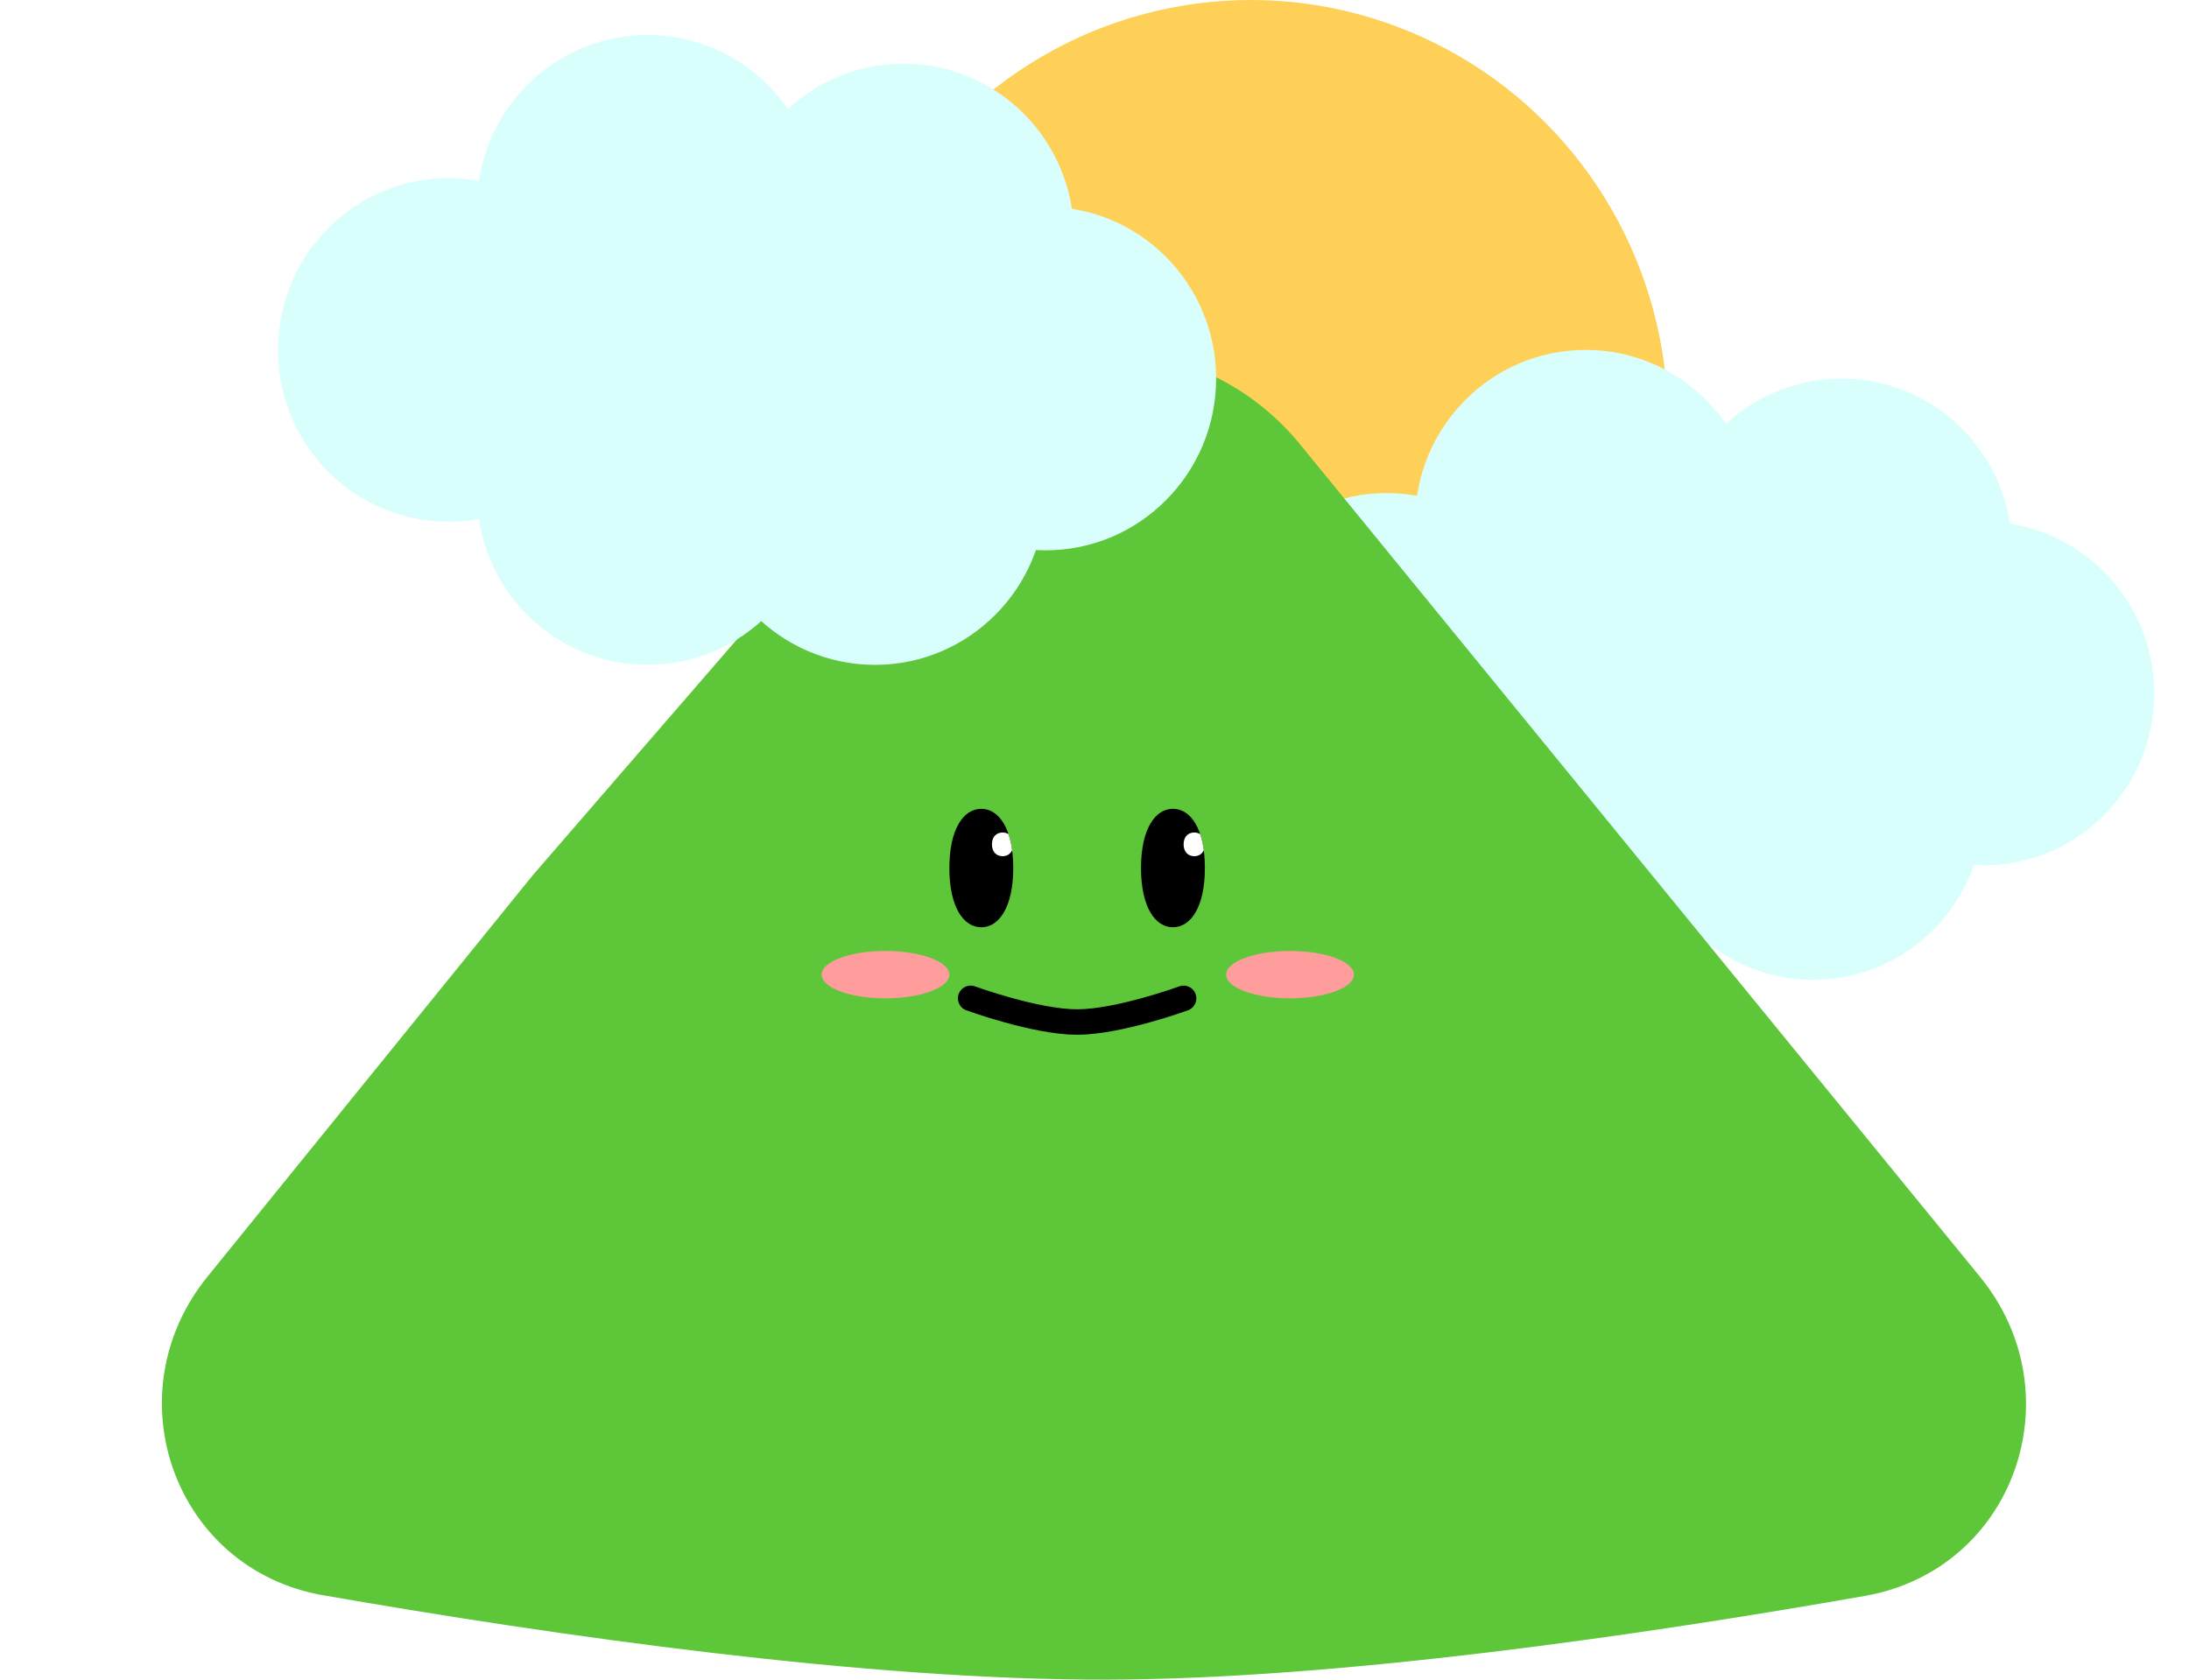 <svg width="688" height="528" viewBox="0 0 688 528" fill="none" xmlns="http://www.w3.org/2000/svg">
<ellipse cx="393.143" cy="132" rx="131.048" ry="132" fill="#FFD058"/>
<ellipse cx="435.833" cy="209" rx="53.61" ry="54" fill="#D9FFFD"/>
<ellipse cx="498.38" cy="254.002" rx="53.61" ry="54" fill="#D9FFFD"/>
<ellipse cx="498.38" cy="163.998" rx="53.61" ry="54" fill="#D9FFFD"/>
<ellipse cx="578.794" cy="173" rx="53.61" ry="54" fill="#D9FFFD"/>
<ellipse cx="623.47" cy="218" rx="53.61" ry="54" fill="#D9FFFD"/>
<ellipse cx="569.86" cy="254.002" rx="53.61" ry="54" fill="#D9FFFD"/>
<ellipse cx="525.184" cy="209" rx="53.61" ry="54" fill="#D9FFFD"/>
<path d="M286.171 137.949C318.679 100.386 377.203 101.223 408.625 139.699L622.326 401.379C652.461 438.279 633.082 493.436 586.157 501.672C515.478 514.077 421.309 527.748 348.439 527.996C272.683 528.254 174.433 514.16 101.583 501.474C54.717 493.313 35.23 438.317 65.178 401.356L167.561 274.998L286.171 137.949Z" fill="#5EC639"/>
<path d="M305.074 313.829C305.074 313.829 325.471 321.277 338.54 321.277C351.61 321.277 372.007 313.829 372.007 313.829" stroke="black" stroke-width="8" stroke-linecap="round"/>
<path d="M318.46 272.868C318.46 285.207 313.965 291.487 308.42 291.487C302.875 291.487 298.38 285.207 298.38 272.868C298.38 260.528 302.875 254.249 308.42 254.249C313.965 254.249 318.46 260.528 318.46 272.868Z" fill="black"/>
<path fill-rule="evenodd" clip-rule="evenodd" d="M316.979 262.22C317.472 263.697 317.855 265.378 318.108 267.262C317.559 268.511 316.424 269.143 315.113 269.143C313.264 269.143 311.766 267.887 311.766 265.419C311.766 262.951 313.264 261.695 315.113 261.695C315.804 261.695 316.446 261.871 316.979 262.22Z" fill="white"/>
<path d="M378.697 272.867C378.697 285.207 374.202 291.486 368.657 291.486C363.112 291.486 358.617 285.207 358.617 272.867C358.617 260.527 363.112 254.248 368.657 254.248C374.202 254.248 378.697 260.527 378.697 272.867Z" fill="black"/>
<path fill-rule="evenodd" clip-rule="evenodd" d="M377.221 262.22C377.714 263.697 378.097 265.378 378.35 267.262C377.801 268.511 376.666 269.143 375.354 269.143C373.506 269.143 372.008 267.887 372.008 265.419C372.008 262.951 373.506 261.695 375.354 261.695C376.046 261.695 376.688 261.871 377.221 262.22Z" fill="white"/>
<g filter="url(#filter0_f_939_6094)">
<ellipse cx="405.47" cy="306.381" rx="20.08" ry="7.448" fill="#FF9C9C"/>
</g>
<g filter="url(#filter1_f_939_6094)">
<ellipse cx="278.3" cy="306.381" rx="20.08" ry="7.448" fill="#FF9C9C"/>
</g>
<ellipse cx="140.978" cy="110.001" rx="53.61" ry="54" fill="#D9FFFD"/>
<ellipse cx="203.523" cy="155.001" rx="53.61" ry="54" fill="#D9FFFD"/>
<ellipse cx="203.523" cy="64.998" rx="53.61" ry="54" fill="#D9FFFD"/>
<ellipse cx="283.939" cy="74.001" rx="53.61" ry="54" fill="#D9FFFD"/>
<ellipse cx="328.614" cy="119" rx="53.61" ry="54" fill="#D9FFFD"/>
<ellipse cx="275.003" cy="155.001" rx="53.61" ry="54" fill="#D9FFFD"/>
<ellipse cx="230.328" cy="110.001" rx="53.61" ry="54" fill="#D9FFFD"/>
<defs>
<filter id="filter0_f_939_6094" x="361.391" y="274.934" width="88.16" height="62.895" filterUnits="userSpaceOnUse" color-interpolation-filters="sRGB">
<feFlood flood-opacity="0" result="BackgroundImageFix"/>
<feBlend mode="normal" in="SourceGraphic" in2="BackgroundImageFix" result="shape"/>
<feGaussianBlur stdDeviation="12" result="effect1_foregroundBlur_939_6094"/>
</filter>
<filter id="filter1_f_939_6094" x="234.22" y="274.934" width="88.16" height="62.895" filterUnits="userSpaceOnUse" color-interpolation-filters="sRGB">
<feFlood flood-opacity="0" result="BackgroundImageFix"/>
<feBlend mode="normal" in="SourceGraphic" in2="BackgroundImageFix" result="shape"/>
<feGaussianBlur stdDeviation="12" result="effect1_foregroundBlur_939_6094"/>
</filter>
</defs>
</svg>
